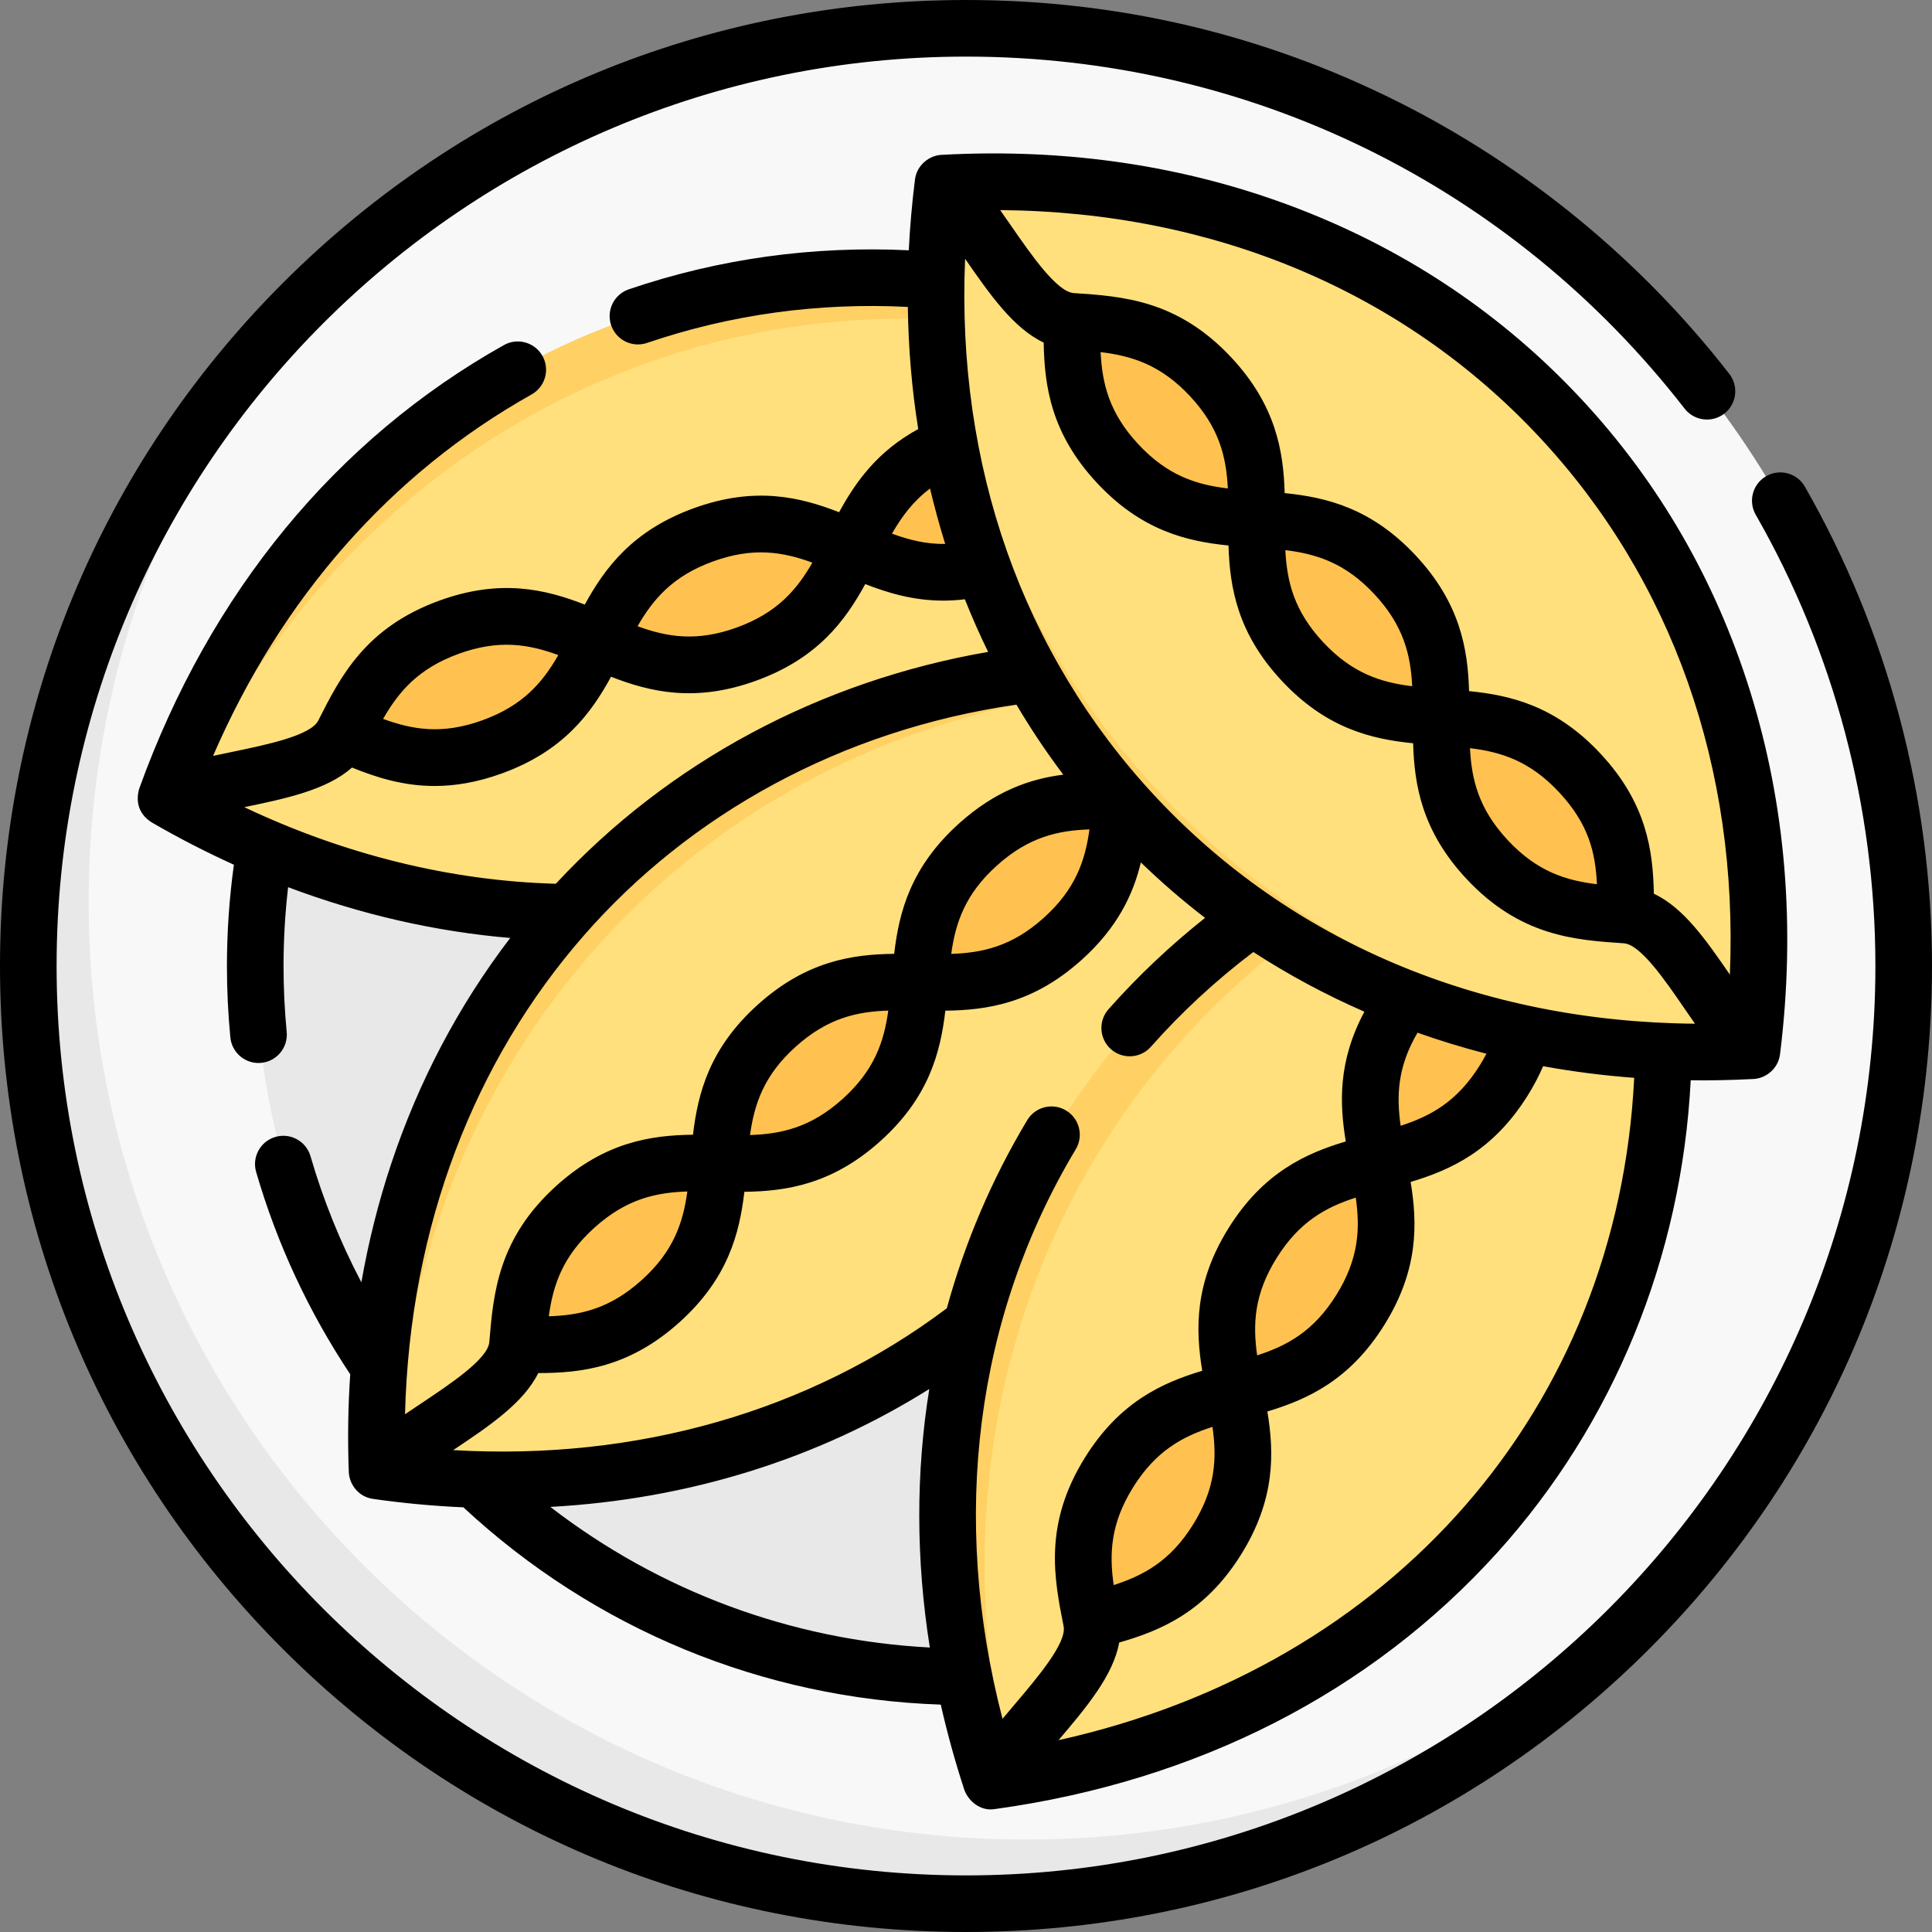<!-- icon666.com - MILLIONS vector ICONS FREE --><svg id="Capa_1" enable-background="new 0 0 512 512" viewBox="0 0 512 512" xmlns="http://www.w3.org/2000/svg"><rect x="0" y="0" width="512" height="512" fill="#808080" stroke="none"/><g><g><path d="m504.5 256c0 62.554-23.114 119.71-61.266 163.394 0 0-20.016 18.702-30.681 27.457-42.883 35.205-96.74 51.638-156.553 51.638-137.243 0-242.83-105.246-242.83-242.489 0-46.583 9.444-89.356 31.745-126.617 11.041-18.449 22.111-36.162 37.397-51.104 44.8-43.79 106.092-70.779 173.688-70.779 137.243 0 248.5 111.257 248.5 248.5z" fill="#f9f8f9"></path><path d="m444.78 417.6c-45.57 53.19-113.24 86.9-188.78 86.9-137.24 0-248.5-111.26-248.5-248.5 0-70.1 29.03-133.42 75.72-178.6-37.23 43.45-59.72 99.9-59.72 161.6 0 137.24 111.26 248.5 248.5 248.5 67.14 0 128.06-26.63 172.78-69.9z" fill="#e8e8e8"></path><path d="m256.313 444.674c-103.863 0-188.362-84.499-188.362-188.362 0-69.329 37.649-130.03 93.576-162.731 21.445-12.539 56.567-9.411 82.295-12.624 7.694-.961 4.541-13.006 12.49-13.006 103.863 0 188.362 84.499 188.362 188.362s-84.498 188.361-188.361 188.361z" fill="#e8e8e8"></path><path d="m335.424 102.424c-47.189-26.578-95.566-30.613-140.912-21.534-63.744 12.761-120.213 54.785-147.727 125.816-.909 2.347.039 4.989 2.233 6.222 1.753.986 3.284 2.863 3.284 2.863 112.354 59.554 239.106 12.504 285.353-107.151.906-2.344-.041-4.983-2.231-6.216z" fill="#ffe07d"></path><path d="m48.135 213.533c-.37-.203-.736-.414-1.106-.617-2.19-1.235-3.145-3.877-2.232-6.228 47.09-121.554 177.099-168.204 290.626-104.264 1.875 1.056 2.847 3.151 2.509 5.204-113.325-54.862-238.261-9.406-289.797 105.905z" fill="#ffd064"></path><path d="m100.609 193.386c-1.784-.6-2.554-2.703-1.616-4.336 4.324-7.526 9.898-14.24 21.722-18.477 12.066-4.33 20.585-2.417 27.994.295l.061.022c1.928.703 2.746 2.983 1.704 4.751l-.037.062c-3.988 6.801-9.345 13.693-21.418 18.026-10.426 3.842-19.355 2.703-28.41-.343zm67.856-24.201c-1.963-.71-2.769-2.957-1.705-4.752l.03-.051c3.999-6.806 9.364-13.705 21.425-18.039 12.062-4.327 20.581-2.423 27.987.28.04.014.079.029.119.043 1.958.695 2.768 2.956 1.698 4.738-.02.034-.041.068-.061.103-4.001 6.795-9.365 13.676-21.428 18.004-12.074 4.322-20.596 2.409-28.006-.304-.019-.007-.039-.015-.059-.022zm67.429-24.195c-1.955-.695-2.766-2.954-1.698-4.732.025-.042.05-.085.075-.127 4.007-6.825 9.38-13.735 21.457-18.06 11.821-4.239 20.426-2.687 29.71.945.676.264 1.366.475 2.064.636-4.68 8.839-10.136 16.891-23.446 21.673-12.07 4.338-20.608 2.424-28.036-.289-.041-.016-.083-.031-.126-.046z" fill="#ffc250"></path><path d="m329.6 178.381c-53.892-6.941-100.396 7.528-139.144 33.05-54.469 35.876-91.151 96.223-89.982 172.638.039 2.525 1.915 4.625 4.42 4.945 2.002.256 4.132 1.426 4.132 1.426 126.908 13.061 227.054-78.432 224.99-207.117-.04-2.523-1.914-4.62-4.416-4.942z" fill="#ffe07d"></path><path d="m104.301 389.907c-.421-.049-.841-.108-1.261-.157-2.502-.324-4.384-2.421-4.421-4.95-1.994-130.769 101.33-223.116 230.981-206.419 2.142.276 3.834 1.857 4.293 3.894-126.044-8.332-225.101 80.995-229.592 207.632z" fill="#ffd064"></path><path d="m145.028 352.018c-1.856.111-3.355-1.49-3.104-3.332 1.18-8.658 3.821-17.029 13.252-25.452 9.589-8.571 18.231-10.001 26.142-10.27l.066-.002c2.057-.073 3.676 1.739 3.373 3.775l-.011.073c-1.147 7.826-3.532 16.253-13.127 24.83-8.387 7.607-17.008 9.805-26.591 10.378zm54.028-48.06c-2.093.079-3.688-1.707-3.375-3.777.003-.02.006-.039.009-.059 1.155-7.835 3.545-16.271 13.128-24.844 9.587-8.567 18.225-10.005 26.131-10.281.042-.001.084-.003.127-.005 2.083-.091 3.687 1.706 3.364 3.766-.006.039-.012.079-.018.119-1.161 7.825-3.557 16.245-13.144 24.813-9.6 8.567-18.245 9.998-26.157 10.266-.022 0-.043.001-.065.002zm53.589-47.896c-2.08.09-3.685-1.705-3.361-3.761.008-.049.015-.098.022-.147 1.156-7.856 3.549-16.305 13.151-24.875 9.396-8.394 17.982-10.192 27.984-10.311.728-.009 1.449-.072 2.159-.186-1.023 9.982-3.063 19.524-13.639 28.984-9.59 8.58-18.25 10.016-26.179 10.291-.047.001-.092.003-.137.005z" fill="#ffc250"></path><path d="m426.143 205.708c-53.882 8.402-94.648 35.369-124.844 70.816-42.447 49.828-60.9 118.26-38.376 191.576.744 2.422 3.141 3.921 5.645 3.528 2.001-.314 4.382.217 4.382.217 125.964-22.951 196.858-139.17 158.834-262.612-.746-2.419-3.14-3.915-5.641-3.525z" fill="#ffe07d"></path><path d="m268.247 472.656c-.419.07-.841.131-1.259.202-2.502.389-4.903-1.105-5.647-3.533-38.541-125.469 35.177-243.402 164.803-263.617 2.141-.334 4.215.716 5.228 2.551-123.809 27.266-194.26 141.093-163.125 264.397z" fill="#ffd064"></path><path d="m295.852 422.407c-1.786.638-3.706-.544-3.982-2.42-1.272-8.645-1.048-17.427 5.658-28.147 6.841-10.946 14.77-14.743 22.319-17.218l.062-.02c1.963-.646 4.031.647 4.309 2.694l.01.072c1.086 7.864 1.147 16.653-5.698 27.606-5.943 9.665-13.622 14.198-22.678 17.433zm38.568-61.432c-1.995.663-4.033-.612-4.311-2.695-.003-.02-.005-.039-.008-.059-1.081-7.874-1.14-16.674 5.695-27.619 6.84-10.941 14.763-14.746 22.305-17.225.04-.013.081-.027.121-.04 1.982-.671 4.032.612 4.297 2.687.005.04.01.08.016.119 1.072 7.867 1.12 16.652-5.719 27.594-6.853 10.945-14.784 14.744-22.334 17.218-.022.006-.042.013-.062.02zm38.233-61.166c-1.979.669-4.028-.611-4.293-2.683-.006-.049-.013-.098-.02-.148-1.086-7.894-1.146-16.708 5.708-27.656 6.705-10.721 14.476-14.858 24.082-17.774.699-.213 1.376-.475 2.029-.784 1.809 9.907 2.515 19.674-5.028 31.753-6.84 10.954-14.784 14.763-22.348 17.248-.044.015-.087.029-.13.044z" fill="#ffc250"></path><path d="m247.028 50.708c-14.488 134.923 80.396 237.994 216.077 233.052 2.619-.095 4.758-2.089 5.036-4.696.222-2.083 2.023-4.73 2.023-4.73 10.625-130.188-83.732-231.127-214.414-229.113 0 0-3.765.499-5.598.567-2.616.097-2.845 2.316-3.124 4.92z" fill="#ffe07d"></path><path d="m469.715 279.249c-.042.438-.094.875-.135 1.312-.281 2.604-2.416 4.603-5.041 4.697-135.676 4.937-233.785-100.276-219.298-235.202.24-2.229 1.843-4.02 3.947-4.541-5.884 131.001 88.996 231.849 220.527 233.734z" fill="#ffd064"></path><path d="m428.45 236.712c.159 1.955-1.536 3.557-3.484 3.331-8.978-1.042-17.693-3.616-26.61-13.185-9.106-9.764-10.779-18.702-11.232-26.907l-.004-.068c-.121-2.134 1.725-3.854 3.845-3.584l.075.01c8.148 1.019 16.946 3.31 26.058 13.08 8.068 8.524 10.543 17.409 11.352 27.323zm-51.061-54.973c.128 2.17-1.69 3.865-3.846 3.586-.02-.003-.041-.005-.061-.008-8.157-1.027-16.965-3.323-26.072-13.081-9.102-9.762-10.783-18.696-11.243-26.895-.002-.044-.005-.088-.008-.131-.14-2.16 1.69-3.864 3.835-3.574.041.006.082.011.124.016 8.147 1.033 16.938 3.336 26.041 13.098 9.102 9.775 10.776 18.716 11.228 26.922-.001.023.001.045.002.067zm-50.884-54.567c.139 2.156-1.688 3.861-3.829 3.571-.051-.007-.102-.014-.153-.02-8.178-1.027-17.001-3.326-26.106-13.103-8.061-8.528-10.529-17.434-11.329-27.364-.158-1.956 1.541-3.557 3.49-3.327 9.053 1.065 17.819 3.68 26.665 13.158 9.115 9.765 10.795 18.722 11.254 26.945.002.046.005.093.008.14z" fill="#ffc250"></path></g><g><path d="m478.306 128.964c-2.059-3.596-6.642-4.841-10.235-2.782-3.595 2.059-4.84 6.642-2.782 10.235 20.745 36.229 31.711 77.58 31.711 119.583 0 132.888-108.112 241-241 241s-241-108.112-241-241 108.112-241 241-241c74.975 0 144.388 34.002 190.44 93.287 2.542 3.272 7.256 3.862 10.523 1.322 3.271-2.541 3.863-7.253 1.322-10.523-23.426-30.157-53.805-55.104-87.854-72.146-35.712-17.877-74.213-26.94-114.431-26.94-68.38 0-132.667 26.629-181.02 74.98-48.351 48.352-74.98 112.64-74.98 181.02s26.629 132.668 74.98 181.02c48.353 48.351 112.64 74.98 181.02 74.98s132.668-26.629 181.02-74.98 74.98-112.64 74.98-181.02c0-44.614-11.651-88.543-33.694-127.036z"></path><path d="m92.456 390.392c.248 3.111 2.599 6.301 6.407 6.833 8.036 1.149 16.02 1.885 23.938 2.234 34.721 32.269 79.351 50.688 126.515 52.28 1.701 7.522 3.774 15.056 6.239 22.581.931 2.646 4.001 5.799 8.152 5.095 53.56-7.393 99.591-30.905 133.118-67.997 30.814-34.091 48.846-78.281 51.23-125.134 4.374.074 10.246-.004 16.635-.338 3.183-.142 6.546-2.634 7.037-6.562 4.186-33.611 1.503-66.025-7.974-96.341-9.17-29.335-24.248-55.385-44.816-77.425-20.545-22.015-45.453-38.835-74.033-49.993-29.539-11.533-61.634-16.445-95.397-14.587-3.159.139-6.545 2.632-7.031 6.556-.788 6.29-1.335 12.537-1.641 18.737-25.435-1.225-50.36 2.233-74.193 10.342-3.921 1.335-6.019 5.595-4.684 9.517 1.062 3.121 3.977 5.086 7.1 5.086.801 0 1.616-.129 2.417-.401 22.18-7.547 45.398-10.738 69.109-9.54.15 10.97 1.065 21.772 2.756 32.37-10.878 5.926-16.604 14.049-20.97 22.042-10.351-4.05-22.33-6.948-38.547-1.052-16.171 5.88-23.506 15.777-28.848 25.526-10.373-4.049-22.371-6.943-38.573-1.04-19.637 7.155-26.235 20.23-32.057 31.768-2.018 3.998-13.628 6.404-22.958 8.338-1.633.338-3.28.68-4.927 1.035 18.148-41.916 47.112-74.856 84.423-95.795 3.612-2.026 4.897-6.599 2.87-10.211-2.028-3.612-6.6-4.896-10.211-2.869-44.468 24.955-77.879 65.573-96.621 117.464-.97 3.169-.399 6.729 3.288 9.034 7.125 4.137 14.396 7.875 21.772 11.217-1.218 8.862-1.844 17.864-1.844 26.841 0 6.304.305 12.669.907 18.918.373 3.879 3.638 6.782 7.457 6.782.24 0 .483-.012.728-.035 4.123-.397 7.144-4.062 6.747-8.185-.556-5.773-.837-11.654-.837-17.48 0-6.979.412-13.972 1.21-20.889 19.263 7.241 39.086 11.782 58.864 13.454-13.692 17.905-24.309 38.045-31.596 59.996-3.367 10.143-5.978 20.581-7.852 31.26-5.6-10.658-10.116-21.838-13.482-33.422-1.156-3.978-5.318-6.267-9.295-5.109-3.978 1.156-6.265 5.317-5.109 9.295 5.53 19.029 13.919 37.049 24.934 53.608-.577 8.512-.709 17.147-.382 25.886.006.126-.001.002.025.31zm62.27-142.475c27.951-31.993 67.981-54.444 114.642-61.181 3.786 6.417 7.926 12.606 12.414 18.558-8.743 1.103-18.026 4.282-27.648 12.951-12.821 11.552-15.885 23.49-17.168 34.531-11.113.123-23.307 1.922-36.134 13.463-12.791 11.509-15.885 23.434-17.185 34.474-11.136.133-23.343 1.943-36.153 13.485-15.527 13.99-16.746 28.586-17.822 41.464-.373 4.463-10.237 11.043-18.164 16.331-1.385.924-2.781 1.856-4.172 2.8 1.247-49.78 18.43-93.763 47.39-126.876zm121.86-157.13c.206 11.463 1.907 24.079 14.119 37.184 11.763 12.623 23.775 15.489 34.862 16.589.331 11.117 2.368 23.271 14.113 35.858 11.752 12.592 23.743 15.46 34.814 16.556.321 11.121 2.345 23.284 14.088 35.884 14.249 15.29 28.851 16.265 41.733 17.124 4.428.295 10.873 9.688 16.053 17.236.928 1.352 1.865 2.716 2.814 4.075-56.598-.456-106.999-21.581-143.113-60.339-35.132-37.702-52.656-87.701-50.309-142.378 6.537 9.436 12.807 18.418 20.826 22.211zm15.09 2.529c8.302.998 15.94 3.373 23.696 11.685 7.757 8.312 9.599 16.097 10.021 24.449-8.311-1.002-15.954-3.38-23.713-11.706-7.75-8.317-9.587-16.091-10.004-24.428zm48.954 52.475c8.274 1.009 15.889 3.401 23.618 11.695 7.738 8.304 9.583 16.06 10.004 24.371-8.266-1.004-15.876-3.392-23.604-11.674-7.74-8.293-9.591-16.062-10.018-24.392zm48.928 52.48c8.261 1 15.869 3.38 23.614 11.68 7.814 8.374 9.628 15.909 10.032 24.379-8.283-1.005-15.906-3.389-23.647-11.698-7.722-8.286-9.574-16.045-9.999-24.361zm-35.432 144.928c-6.008 9.623-13.033 13.422-20.969 15.99-1.167-8.253-.827-16.228 5.184-25.84 6.019-9.625 13.032-13.414 20.951-15.971 1.169 8.245.832 16.214-5.166 25.821zm-37.98 60.873c-6.026 9.637-13.06 13.424-21.007 15.985-1.185-8.277-.868-16.27 5.153-25.914 6.022-9.644 13.066-13.438 21.024-16.007 1.184 8.287.865 16.286-5.17 25.936zm-50.471 51.438c-13.889-53.495-7.171-106.603 19.411-150.938 2.13-3.552.977-8.159-2.576-10.289-3.551-2.129-8.159-.978-10.289 2.576-9.425 15.719-16.526 32.447-21.306 49.853-36.446 27.379-82.239 40.439-130.816 37.581 9.539-6.364 18.619-12.473 22.547-20.417 11.465-.005 24.109-1.489 37.424-13.469 12.828-11.542 15.902-23.502 17.196-34.569 11.12-.138 23.309-1.961 36.098-13.484 12.795-11.53 15.872-23.468 17.161-34.519 11.125-.127 23.321-1.941 36.124-13.461 9.512-8.558 13.657-17.343 15.693-25.822 5.404 5.231 11.077 10.132 17.011 14.694-9.251 7.346-17.836 15.455-25.587 24.213-2.745 3.102-2.456 7.842.646 10.587 1.427 1.263 3.201 1.884 4.968 1.884 2.073 0 4.137-.854 5.619-2.529 8.132-9.188 17.25-17.615 27.15-25.109 9.274 6.027 19.096 11.307 29.431 15.819-7.018 13.099-6.596 24.311-4.935 34.381-10.651 3.182-21.874 8.272-31.024 22.904-9.122 14.589-8.809 26.903-7.016 37.874-10.668 3.196-21.903 8.303-31.036 22.93-11.07 17.729-8.219 32.095-5.703 44.769.872 4.394-6.797 13.438-12.958 20.705-1.074 1.268-2.157 2.546-3.233 3.836zm-120.237-106.678c1.142-8.284 3.65-15.879 12.097-23.489 8.446-7.61 16.264-9.315 24.621-9.592-1.147 8.292-3.658 15.893-12.118 23.505-8.451 7.605-16.256 9.306-24.6 9.576zm53.322-48.031c1.153-8.255 3.677-15.828 12.106-23.411 8.439-7.593 16.224-9.3 24.542-9.576-1.148 8.247-3.669 15.814-12.083 23.395-8.429 7.594-16.228 9.311-24.565 9.592zm53.326-48.008c1.144-8.241 3.657-15.805 12.09-23.403 8.422-7.588 16.219-9.304 24.547-9.59-1.15 8.258-3.669 15.833-12.106 23.424-8.42 7.577-16.208 9.288-24.531 9.569zm119.099 45.553c-1.125-7.906-.865-15.56 4.47-24.674 5.991 2.122 12.079 3.989 18.263 5.578-.54 1.036-1.131 2.079-1.79 3.133-6.005 9.603-13.02 13.4-20.943 15.963zm-225.339 101.001c36.428-1.994 70.767-12.625 100.426-31.248-3.58 22.19-3.551 45.227.142 68.51-36.687-1.928-71.578-14.907-100.568-37.262zm134.683 61.816c7.426-8.759 14.486-17.145 16.074-25.875 11.02-3.167 22.767-8.078 32.262-23.263 9.148-14.63 8.808-26.974 7.001-37.968 10.652-3.197 21.865-8.312 30.982-22.914 9.122-14.609 8.789-26.934 6.983-37.912 10.659-3.189 21.883-8.292 31.014-22.895 1.628-2.603 2.981-5.183 4.097-7.783 7.912 1.451 15.964 2.471 24.135 3.083-4.324 87.706-64.099 155.888-152.548 175.527zm127.443-345.312c35.175 37.692 52.753 87.71 50.462 142.439-6.257-9.116-12.281-17.765-20.147-21.45-.215-11.439-1.93-24.03-14.148-37.124-11.773-12.615-23.762-15.471-34.824-16.562-.317-11.111-2.329-23.27-14.092-35.895-11.73-12.587-23.708-15.472-34.769-16.58-.325-11.132-2.35-23.306-14.115-35.913-14.257-15.279-28.871-16.244-41.768-17.096-4.469-.295-11.22-10.043-16.645-17.875-.946-1.366-1.901-2.744-2.868-4.116 56.5.442 106.817 21.492 142.914 60.172zm-161.504 13.619c.824 3.458 2.321 9.281 4.019 14.68-5.056.076-9.578-1.064-14.108-2.724 2.602-4.527 5.596-8.594 10.089-11.956zm-57.52 19.32c10.667-3.877 18.526-2.544 26.34.315-4.154 7.216-9.325 13.289-19.966 17.166-10.656 3.883-18.53 2.551-26.365-.311 4.162-7.221 9.338-13.297 19.991-17.17zm-67.41 24.482c10.681-3.891 18.567-2.544 26.419.331-4.17 7.257-9.344 13.366-20.039 17.253-10.678 3.882-18.553 2.535-26.391-.338 4.161-7.251 9.331-13.354 20.011-17.246zm-28.26 30.14c6.471 2.612 13.548 4.883 21.892 4.883 5.375 0 11.275-.942 17.873-3.341 16.217-5.896 23.548-15.833 28.893-25.609 10.363 4.04 22.347 6.913 38.521 1.019 16.184-5.896 23.509-15.815 28.844-25.578 6.124 2.39 12.844 4.384 20.679 4.384 1.842 0 3.747-.113 5.718-.354 1.887 4.747 3.945 9.394 6.162 13.944-44.624 7.74-84.675 29.22-114.555 61.444-27.769-.749-55.94-7.685-82.569-20.296 11.229-2.326 21.922-4.604 28.542-10.496z"></path></g></g></svg>